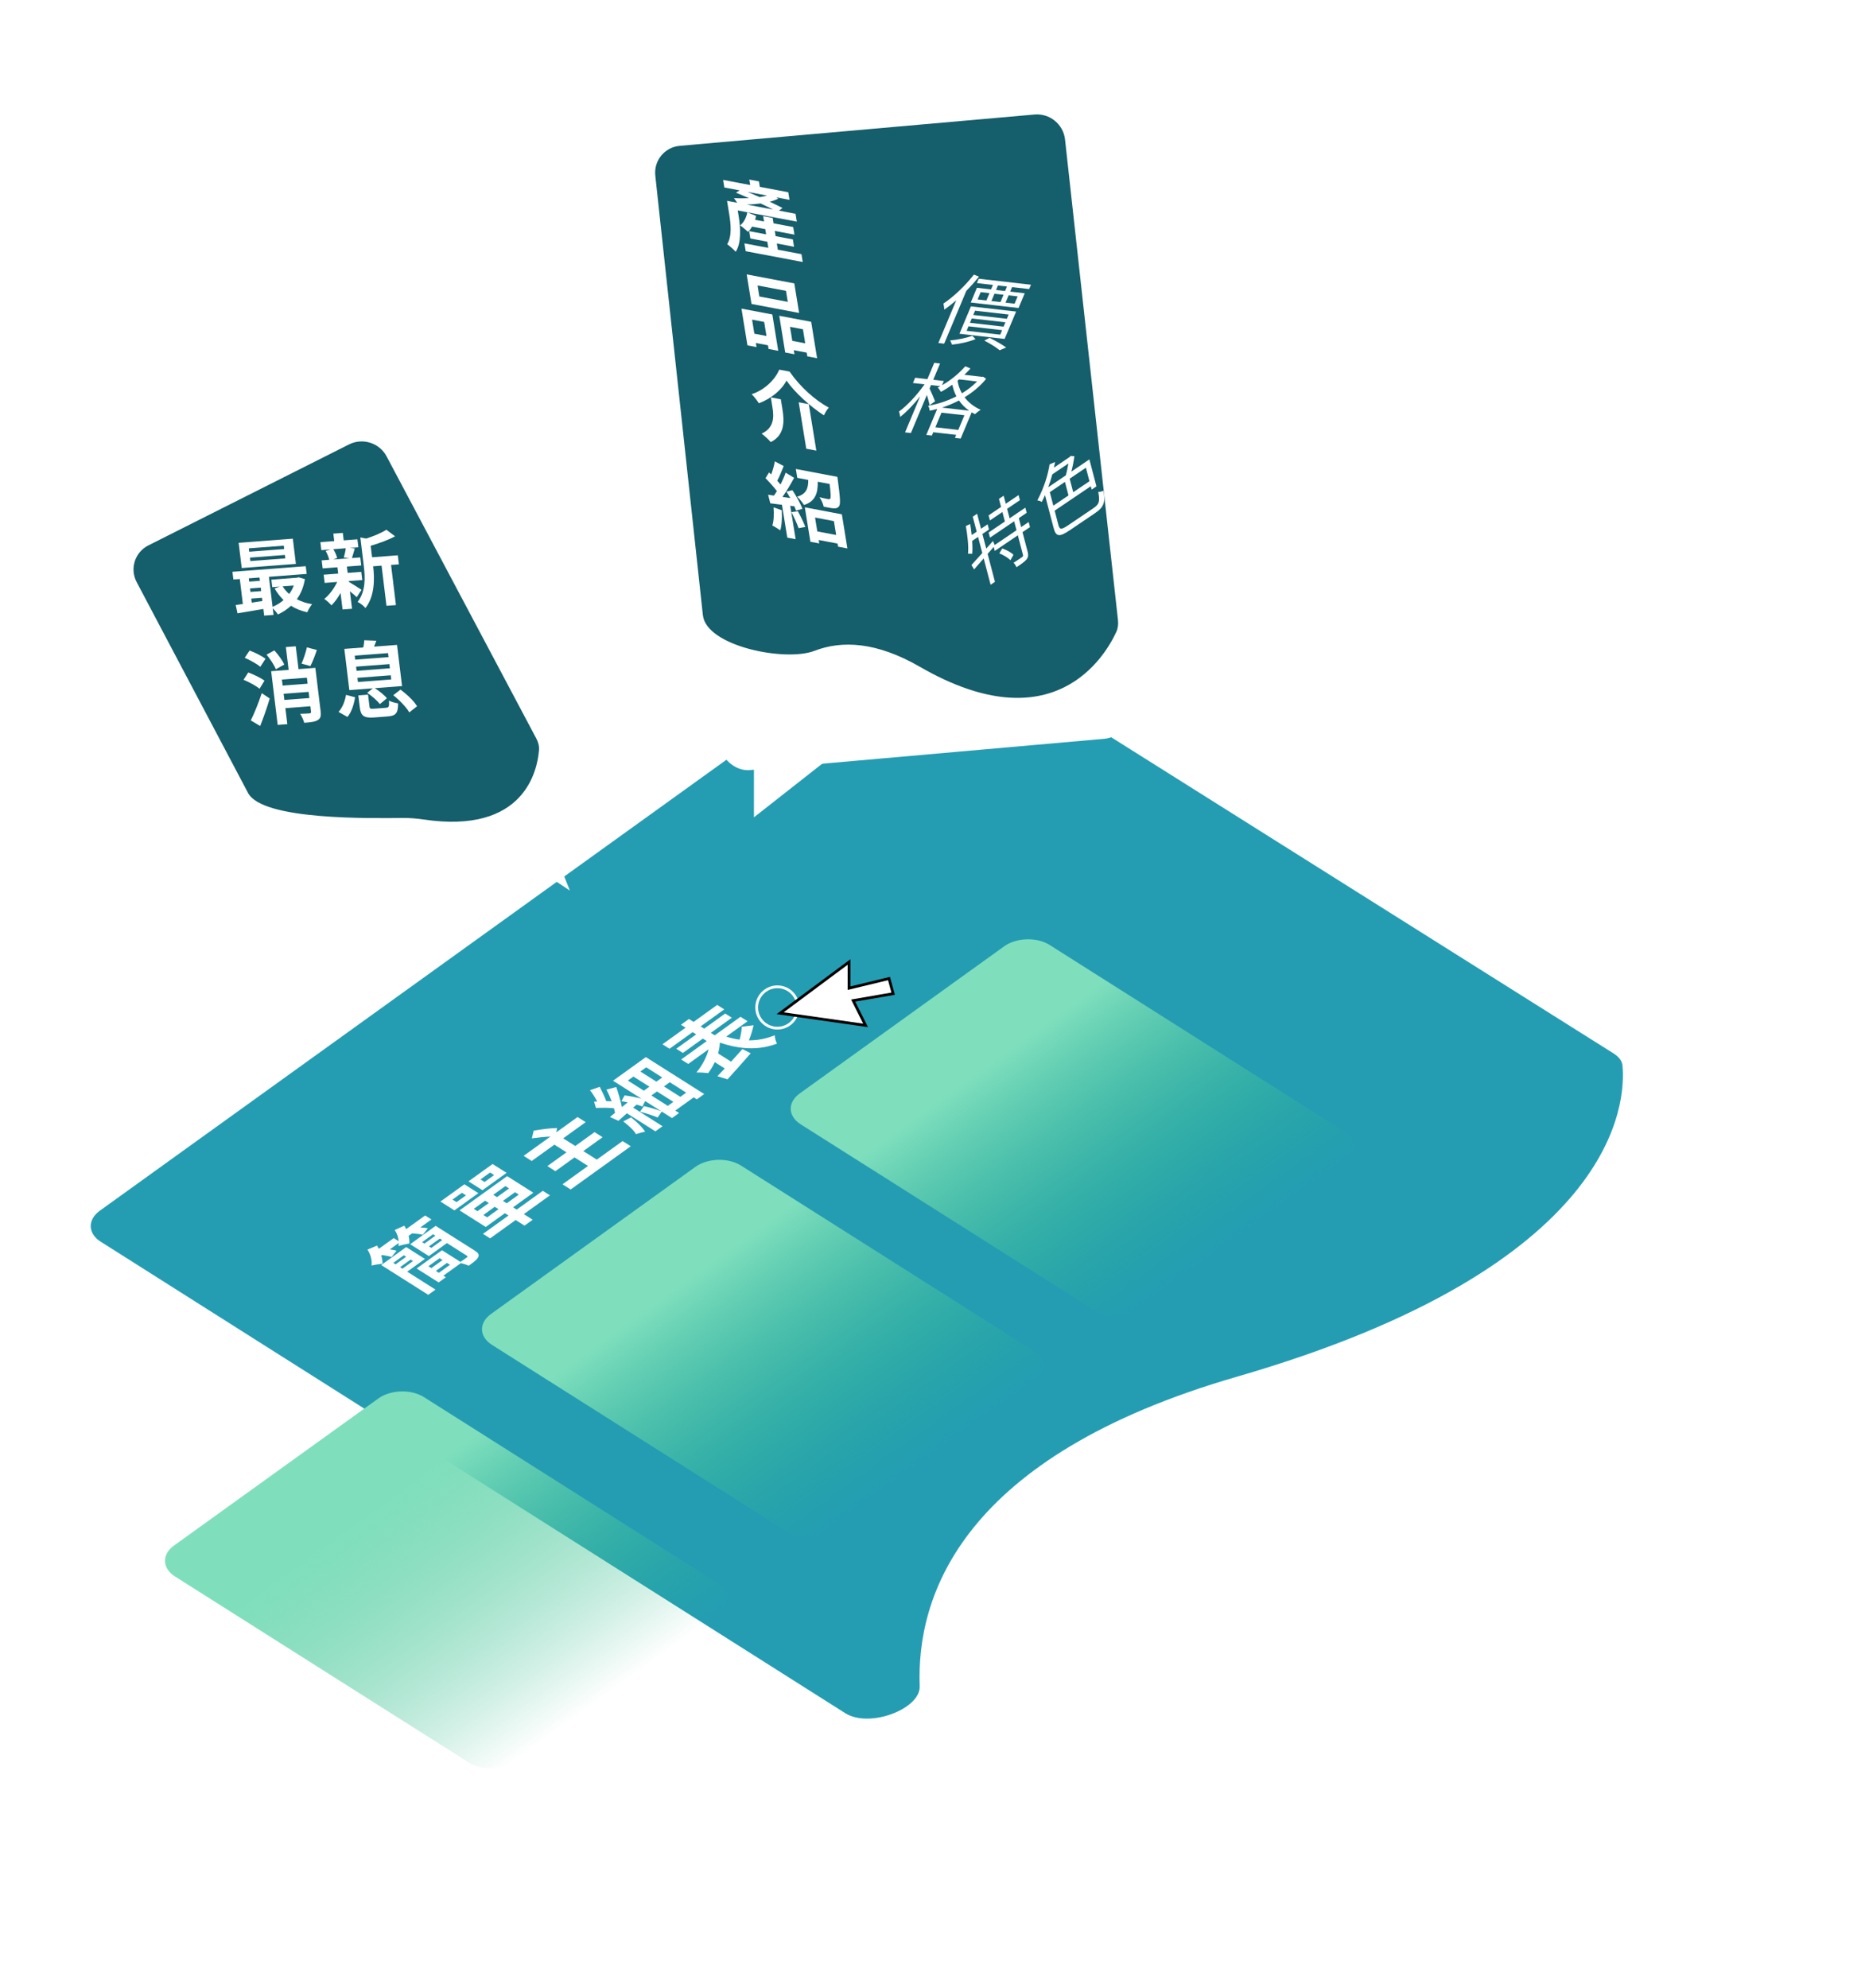 <svg width="678" height="721" viewBox="0 0 678 721" fill="none" xmlns="http://www.w3.org/2000/svg">
<rect width="377.973" height="355.409" rx="10" transform="matrix(0.812 -0.584 0.845 0.535 42.517 444.219)" fill="white"/>
<g filter="url(#filter0_d)">
<path d="M36.5 440.392C31.834 437.437 31.715 432.406 36.198 429.18C148.224 348.561 214.536 300.84 326.569 220.217C331.042 216.997 338.469 216.75 343.138 219.688L585.352 372.126C587.196 373.286 588.411 374.794 588.573 376.511C589.806 389.598 587.309 449.273 448.681 489.388C348.712 518.316 332.389 568.895 333.635 601.651C333.949 609.902 315.411 616.998 306.599 611.418L36.5 440.392Z" fill="#249DB3"/>
</g>
<g filter="url(#filter1_d)">
<path d="M146.497 445.342L147.333 445.871L143.51 448.623L142.674 448.093L146.497 445.342ZM145.994 450.195L145.132 449.65L148.955 446.899L149.817 447.444L145.994 450.195ZM154.146 446.661L147.353 442.359L138.295 448.878L155.353 459.679L157.983 457.787L147.718 451.287L154.146 446.661ZM156.465 442.66L155.603 442.115L159.548 439.276L160.409 439.822L156.465 442.66ZM157.089 437.719L157.926 438.249L153.981 441.088L153.144 440.558L157.089 437.719ZM159.195 451.702L158.105 451.012L162.147 448.103L163.237 448.793L159.195 451.702ZM159.461 446.402L160.525 447.076L156.483 449.985L155.419 449.311L159.461 446.402ZM158.043 434.667L148.79 441.326L155.583 445.627L162.133 440.913L169.357 445.487C169.711 445.712 169.691 445.863 169.326 446.126C169.009 446.354 168.061 447.071 167.036 447.74L160.345 443.503L151.14 450.127L159.124 455.182L161.73 453.307L160.843 452.746L167.198 448.172C168.176 448.429 169.329 448.764 170.012 449.13C171.839 447.849 173.079 446.889 173.475 445.986C173.946 445.099 173.479 444.441 172.085 443.558L158.043 434.667ZM147.359 435.84C147.147 435.41 146.911 434.997 146.651 434.601L143.19 436.166C144.022 437.384 144.538 438.831 144.629 440.239L142.83 439.1L137.424 442.99C137.213 442.593 137.003 442.196 136.768 441.817L133.304 443.28C134.449 444.994 135.012 447.195 134.794 449.066C135.781 448.802 137.737 448.491 138.778 448.393C138.777 447.503 138.622 446.483 138.317 445.433L138.585 445.241C139.834 445.405 141.21 445.683 142.063 445.961L143.861 443.673C143.234 443.507 142.334 443.332 141.41 443.208L144.648 440.877C144.635 441.264 144.596 441.635 144.532 441.99C145.493 441.675 147.444 441.231 148.484 441.066C148.534 440.241 148.481 439.285 148.228 438.301L149.494 437.39C150.889 437.483 152.436 437.639 153.364 437.897L155.209 435.54C154.508 435.393 153.51 435.288 152.489 435.235L156.507 432.343L154.226 430.899L147.359 435.84ZM179.258 416.245L175.776 418.751L174.306 417.82L177.788 415.314L179.258 416.245ZM178.691 412.23L169.949 418.52L175.019 421.73L183.76 415.439L178.691 412.23ZM169.031 423.605L165.622 426.058L164.152 425.127L167.561 422.674L169.031 423.605ZM168.464 419.589L159.771 425.845L164.84 429.055L173.533 422.799L168.464 419.589ZM176.728 431.575L175.36 430.709L179.475 427.747L180.843 428.614L176.728 431.575ZM171.862 428.494L175.977 425.533L177.32 426.383L173.205 429.345L171.862 428.494ZM184.674 421.091L180.291 424.245L178.948 423.395L183.331 420.24L184.674 421.091ZM188.197 423.322L183.814 426.476L182.445 425.609L186.828 422.455L188.197 423.322ZM196.911 421.955L187.439 428.771L186.121 427.937L193.474 422.645L183.97 416.626L166.705 429.05L176.21 435.069L183.15 430.074L184.468 430.909L175.215 437.568L177.8 439.205L187.053 432.546L190.272 434.584L193.243 432.446L190.024 430.408L199.496 423.592L196.911 421.955ZM216.496 410.638L211.604 407.54L218.593 402.511L215.678 400.665L208.689 405.695L204.305 402.918L212.462 397.048L209.522 395.186L201.803 400.741L202.105 399.186C199.916 399.184 196.2 399.664 193.602 400.127L192.939 402.936C194.995 402.657 197.622 402.343 199.684 402.265L189.944 409.275L192.884 411.137L201.115 405.214L205.5 407.99L198.56 412.984L201.475 414.83L208.414 409.836L213.306 412.933L204.053 419.592L207.019 421.47L228.812 405.786L225.846 403.909L216.496 410.638ZM226.083 396.778C228.017 398.266 229.933 399.974 230.721 401.395C231.558 401.102 233.186 400.65 234.028 400.524C233.112 398.989 231.089 397.016 228.924 395.316L226.083 396.778ZM246.808 387.864L240.852 384.092L242.971 382.567L248.927 386.339L246.808 387.864ZM236.299 387.369L238.32 385.914L244.276 389.686L242.255 391.14L236.299 387.369ZM229.778 380.506L235.582 384.181L233.561 385.636L227.757 381.96L229.778 380.506ZM240.233 380.834L238.115 382.359L232.31 378.683L234.429 377.159L240.233 380.834ZM222.387 382.019L232.703 388.551C230.922 388.049 228.621 387.613 226.574 387.338L225.443 389.455C226.167 389.551 226.942 389.713 227.693 389.859L225.606 391.601C225.113 389.246 224.337 386.548 223.549 384.303L219.996 385.248C220.653 386.455 221.32 387.964 221.887 389.476C221.314 389.443 220.617 389.43 219.92 389.417C219.379 387.921 218.45 385.949 217.553 384.229L214.033 385.459C214.937 386.591 215.904 388.159 216.641 389.548C216.244 389.56 215.872 389.588 215.499 389.616L216.189 391.897C218.275 391.801 220.861 391.792 222.708 392.006C222.874 392.572 222.99 393.14 223.106 393.674C222.45 394.214 221.819 394.737 221.26 395.174L224.335 396.561C225.256 395.727 226.298 394.806 227.413 393.832L237.754 400.38L240.335 398.523L229.69 391.782L230.95 390.669C231.753 390.914 232.481 391.145 233.06 391.38L234.046 389.401L239.825 393.061C238.141 392.455 235.706 391.704 233.603 391.229L232.171 393.254C234.327 393.829 237.062 394.671 238.575 395.366L240.053 393.205L243.779 395.564L246.336 393.724L244.967 392.858L251.639 388.056L252.78 388.778L255.458 386.851L234.294 373.45L222.387 382.019ZM269.084 362.438C269.049 363.766 268.728 365.54 268.302 367.115C266.654 366.895 265.077 366.522 263.445 366.016L271.188 360.443L268.628 358.822L259.278 365.551L257.859 364.653L265.48 359.168L263.072 357.643L255.451 363.128L254.158 362.31L262.729 356.141L260.169 354.52L251.598 360.689L249.925 359.629L247.028 361.715L248.7 362.774L240.324 368.802L242.884 370.423L251.26 364.395L252.553 365.213L245.321 370.418L247.729 371.942L254.961 366.738L256.38 367.637L247.103 374.313L249.663 375.934L257.065 370.607C256.424 373.297 254.752 376.455 252.64 379.038C253.857 378.985 255.825 379.111 256.924 379.247C257.832 378.01 258.638 376.676 259.293 375.279L262.917 377.574C261.953 378.61 261.037 379.579 260.265 380.374L263.905 381.526C266.24 378.92 269.444 375.414 272.329 372.069L269.324 370.529C267.976 372.047 266.555 373.618 265.207 375.103L260.492 372.118C260.875 370.78 261.109 369.445 261.122 368.202C268.356 370.608 274.887 371.12 281.85 368.578C281.428 367.751 281.039 366.384 281.038 365.528C277.918 366.813 274.777 367.393 271.667 367.368C272.341 365.752 272.977 363.717 273.37 361.891L269.084 362.438Z" fill="white"/>
</g>
<g filter="url(#filter2_d)">
<rect width="149.068" height="233.475" rx="10" transform="matrix(0.996 -0.088 0.108 0.994 236.839 44.152)" fill="white"/>
</g>
<path d="M274 295.447V258.447L308 268.74L274 295.447Z" fill="white" stroke="white"/>
<g filter="url(#filter3_d)">
<path d="M237.717 53.716C237.122 48.225 241.108 43.38 246.609 42.895C295.352 38.593 326.56 35.839 375.307 31.538C380.801 31.053 385.746 35.099 386.349 40.581L405.557 214.953C405.719 216.429 405.559 217.911 404.941 219.247C400.933 227.924 382.214 259.896 333.677 231.863C317.982 222.798 305.411 222.228 295.448 226.085C284.923 230.16 256.198 224.429 254.977 213.148L237.717 53.716Z" fill="#155E6B"/>
</g>
<g filter="url(#filter4_d)">
<path d="M362.514 190.738C363.975 191.311 365.711 192.306 366.525 193.222L367.646 191.251C366.786 190.366 365.041 189.442 363.571 188.938L362.514 190.738ZM372.441 176.015L371.95 174.146L366.246 178.007L365.343 174.567L369.981 171.429L369.498 169.587L364.86 172.726L364.092 169.801L362.376 170.962L363.144 173.887L358.622 176.947L359.105 178.788L363.627 175.728L364.53 179.168L358.64 183.154L359.13 185.022L367.896 179.091L368.749 182.341L360.841 187.692L360.213 186.235L357.772 189.003L356.379 183.695L358.767 182.079L358.27 180.183L355.881 181.799L354.453 176.356L352.876 177.423L354.304 182.866L352.495 184.09C352.338 182.762 352.173 181.406 351.962 180.082L350.377 180.804C350.959 184.269 351.421 188.007 351.16 190.862C351.557 190.817 352.35 190.822 352.67 190.893C352.796 189.5 352.781 187.884 352.668 186.206L354.802 184.762L356.337 190.612C354.863 192.279 353.484 193.787 352.4 194.966L353.362 196.548L356.849 192.562L359.358 202.122L360.934 201.055L358.276 190.926L360.477 188.385L360.86 189.847L369.232 184.182L371.087 191.251C371.194 191.657 371.122 191.801 370.735 192.095C370.348 192.389 369.096 193.236 367.667 194.139C368.094 194.52 368.531 195.245 368.749 195.767C370.535 194.559 371.757 193.7 372.398 192.916C373.024 192.077 373.1 191.324 372.787 190.133L370.925 183.037L373.638 181.201L373.155 179.359L370.441 181.195L369.589 177.945L372.441 176.015ZM387.571 158.123C387.338 159.524 387.017 161.113 386.626 162.43L380.249 166.745C380.844 165.163 381.332 163.589 381.727 162.077L387.571 158.123ZM395.213 164.56L389.323 168.546L388.037 163.644L393.927 159.658L395.213 164.56ZM380.825 168.524L386.321 164.805L387.607 169.707L382.111 173.426L380.825 168.524ZM387.544 180.497C384.993 182.224 384.4 182.147 383.959 180.468L382.587 175.241L395.689 166.375L396.009 167.593L397.748 166.417L395.183 156.64L388.643 161.065C389.121 159.243 389.518 157.22 389.743 155.473L388.356 155.391L388.067 155.746L382.339 159.622C382.482 158.919 382.632 158.243 382.76 157.583L380.744 158.437C380.226 161.977 378.781 166.877 376.288 171.53C376.784 171.545 377.534 171.803 377.91 172.091C378.323 171.27 378.735 170.448 379.087 169.604L382.236 181.602C383.082 184.825 384.417 184.814 388.15 182.288L397.148 176.199C400.557 173.892 400.97 172.241 400.327 168.021C399.758 168.246 398.968 168.462 398.412 168.423C398.993 171.889 398.837 172.855 396.611 174.362L387.544 180.497Z" fill="white"/>
</g>
<g filter="url(#filter5_d)">
<path d="M364.609 95.564L361.33 95.189L362.015 93.557L365.294 93.932L364.609 95.564ZM369.167 97.507L368.052 100.162L364.774 99.787L365.888 97.132L369.167 97.507ZM360.762 96.545L364.04 96.92L362.926 99.576L359.647 99.2L360.762 96.545ZM355.754 95.971L358.943 96.337L357.829 98.992L354.64 98.627L355.754 95.971ZM359.512 94.981L354.386 94.394L352.146 99.733L369.492 101.719L371.732 96.38L366.457 95.776L367.142 94.144L373.341 94.853L374.003 93.277L355.047 91.107L354.385 92.683L360.197 93.349L359.512 94.981ZM351.334 108.367L363.525 109.762L362.84 111.395L350.649 109.999L351.334 108.367ZM352.53 105.518L364.72 106.913L364.059 108.49L351.868 107.094L352.53 105.518ZM353.714 102.696L365.904 104.091L365.254 105.641L353.064 104.245L353.714 102.696ZM364.44 112.94L368.607 103.009L352.214 101.133L348.047 111.064L364.44 112.94ZM353.304 89.603C350.086 93.699 345.967 97.634 342.243 100.107C342.391 100.646 342.535 101.793 342.535 102.315C343.971 101.349 345.417 100.21 346.892 98.929L340.392 114.42L342.508 114.663L350.552 95.492C352.177 93.851 353.718 92.114 355.14 90.364L353.304 89.603ZM352.705 111.8C350.772 112.535 347.47 113.259 344.656 113.488C344.923 113.895 345.192 114.593 345.328 115.014C348.194 114.734 351.568 113.989 353.885 113.008L352.705 111.8ZM357.064 113.546C359.279 114.669 361.449 116.048 362.621 117.052L365.01 116.05C363.647 115.053 361.227 113.674 358.982 112.548L357.064 113.546ZM341.715 137.843C343.774 137.18 345.854 136.316 347.885 135.273C348.817 136.627 350.033 137.896 351.581 138.972L341.715 137.843ZM339.31 144.99L341.539 139.678L349.854 140.63L347.626 145.942L339.31 144.99ZM347.939 127.625L354.437 128.369C352.841 130.013 350.957 131.45 348.946 132.669C348.085 131.15 347.585 129.585 347.373 128.082L347.939 127.625ZM356.627 126.648L356.205 126.687L349.826 125.957C350.61 125.206 351.364 124.451 352.07 123.662L350.156 122.864C347.81 125.552 344.776 128.017 341.746 129.729L342.385 128.207L338.54 127.767L341.024 121.847L338.908 121.605L336.424 127.525L331.983 127.016L331.182 128.925L335.384 129.406C332.84 133.087 329.063 137.177 326.12 139.276C326.31 139.791 326.51 140.654 326.517 141.235C328.743 139.576 331.427 136.752 333.8 133.777L328.322 146.834L330.438 147.076L336.23 133.272C336.655 134.567 337.083 136.153 337.223 137.01L339.208 135.556C338.92 134.827 337.71 131.905 337.217 130.921L337.739 129.676L341.137 130.065C340.817 130.231 340.468 130.394 340.148 130.56C340.527 130.923 341.101 131.713 341.326 132.145C342.688 131.431 344.089 130.548 345.477 129.547C345.737 130.939 346.223 132.387 346.952 133.775C343.613 135.48 340.035 136.636 336.683 137.18C336.968 137.618 337.221 138.43 337.239 138.983C338.159 138.799 339.05 138.611 339.976 138.34L336.018 147.773L338.045 148.005L338.556 146.788L346.871 147.74L346.407 148.846L348.493 149.085L352.486 139.569C352.864 139.786 353.271 140.007 353.678 140.227C354.197 139.736 355.159 139.005 355.769 138.669C353.196 137.505 351.268 135.921 349.903 134.113C352.795 132.356 355.504 130.144 357.743 127.414L356.627 126.648Z" fill="white"/>
</g>
<g filter="url(#filter6_d)">
<path d="M277.609 73.107L277.917 75.002L271.756 73.837L272.189 76.502L278.349 77.668L278.715 79.918L270.048 78.279L270.51 81.121L291.202 85.036L290.741 82.194L282.163 80.571L281.798 78.32L288.047 79.502L287.615 76.837L281.366 75.655L281.058 73.76L288.192 75.109L287.745 72.355L280.611 71.006L280.294 69.051L276.846 68.399L277.163 70.353L273.92 69.74C274.074 69.281 274.194 68.787 274.289 68.317L271.104 66.997C270.737 68.966 269.796 70.739 268.505 71.758C269.314 72.341 270.696 73.464 271.372 74.109C271.89 73.604 272.384 72.951 272.805 72.198L277.609 73.107ZM270.937 64.21C272.614 64.154 274.335 64.02 275.929 63.805C277.568 64.574 279.089 65.321 280.429 66.005L270.937 64.21ZM278.265 60.946C277.473 61.169 276.562 61.37 275.583 61.501C274.077 60.843 272.57 60.184 271.132 59.596L278.265 60.946ZM288.594 67.55L282.581 66.412L283.853 65.448C282.543 64.769 280.958 63.981 279.225 63.166C280.406 62.872 281.46 62.498 282.332 62.06L281.625 61.582L286.401 62.485L285.954 59.731L275.637 57.779L275.315 55.795L271.807 55.132L272.129 57.116L262.313 55.259L262.76 58.013L268.302 59.061L266.981 59.902C268.478 60.501 270.073 61.176 271.703 61.886C269.859 61.968 267.971 61.955 266.246 61.887C266.569 62.293 267.048 62.957 267.429 63.546L263.745 62.849L264.547 67.794C265.08 71.081 265.604 75.716 263.784 78.586C264.588 79.14 266.22 80.568 266.885 81.326C269.021 78.113 268.605 72.38 267.971 68.471L267.625 66.339L289.055 70.393L288.594 67.55ZM285.778 99.501L275.461 97.549L274.812 93.551L285.129 95.503L285.778 99.501ZM288.148 92.802L270.874 89.534L272.614 100.254L289.887 103.521L288.148 92.802ZM277.215 106.779L278.042 111.872L273.65 111.041L272.823 105.948L277.215 106.779ZM271.136 115.273L274.438 115.898L274.197 114.417L278.589 115.248L278.806 116.581L282.313 117.244L280.175 104.067L268.974 101.947L271.136 115.273ZM287.415 113.646L286.589 108.552L291.276 109.439L292.102 114.532L287.415 113.646ZM282.681 104.541L284.843 117.866L288.203 118.502L287.963 117.021L292.65 117.908L292.871 119.27L296.408 119.939L294.265 106.732L282.681 104.541ZM285.295 128.046C288.307 132.347 293.809 137.378 298.885 140.663C299.356 139.69 299.925 138.621 300.661 137.871C295.583 135.101 290.266 130.336 286.423 124.786L282.679 124.078C281.245 127.567 277.45 131.47 272.666 132.976C273.547 133.832 274.707 135.343 275.288 136.285C279.788 134.611 283.635 131.377 285.295 128.046ZM289.744 135.92L292.478 152.77L296.133 153.461L293.399 136.612L289.744 135.92ZM279.628 134.15L280.209 137.733C280.757 141.109 280.933 145.189 276.274 147.293C277.279 148.029 278.886 149.481 279.601 150.362C284.758 147.807 284.527 142.683 283.849 138.508L283.253 134.836L279.628 134.15ZM280.611 174.024C280.779 176.466 280.735 179.013 280.164 180.598C280.973 181.01 282.371 181.877 283.053 182.379C283.6 180.646 283.739 177.801 283.582 175.074L280.611 174.024ZM287.094 175.767C288.056 177.642 289.192 180.067 289.698 181.598L292.138 181.141C291.573 179.599 290.456 177.293 289.445 175.465L287.094 175.767ZM285.289 168.335C285.748 169.054 286.222 169.861 286.666 170.663L283.856 170.246C285.323 168.198 286.872 165.592 288.075 163.323L285 161.449C284.557 162.772 283.888 164.281 283.155 165.75C282.802 165.339 282.411 164.863 281.96 164.376C282.752 162.918 283.562 160.861 284.296 159.048L281.077 157.349C280.831 158.823 280.323 160.622 279.761 162.094C279.492 161.842 279.223 161.591 278.987 161.374L277.696 163.455C279.097 164.868 280.767 166.705 281.828 168.14C281.467 168.732 281.101 169.294 280.75 169.773L278.642 169.46L279.432 172.566L283.663 173.108L285.594 185.013L288.63 185.587L286.665 173.475L288.149 173.641C288.418 174.238 288.617 174.763 288.778 175.224L291.071 174.567C290.473 172.818 288.906 170.024 287.459 167.799L285.289 168.335ZM302.51 179.028L303.326 184.062L296.488 182.768L295.671 177.734L302.51 179.028ZM293.981 186.513L297.194 187.121L296.992 185.877L303.831 187.171L304.013 188.296L307.403 188.938L305.395 176.559L291.953 174.017L293.981 186.513ZM288.697 160.111L289.221 163.338L293.2 164.091C293.239 166.969 292.551 169.25 289.156 170.158C289.989 170.889 291.134 172.312 291.647 173.184C295.835 171.881 296.727 168.748 296.649 164.744L300.953 165.558C301.382 169.084 301.445 170.531 301.164 170.908C300.966 171.1 300.681 171.104 300.268 171.026C299.708 170.92 298.529 170.697 297.272 170.344C297.976 171.338 298.576 172.743 298.803 173.791C300.222 174.088 301.608 174.35 302.384 174.383C303.279 174.437 303.884 174.293 304.378 173.64C304.966 172.862 304.76 170.354 303.937 164.228C303.899 163.819 303.76 162.96 303.76 162.96L288.697 160.111Z" fill="white"/>
</g>
<g filter="url(#filter7_d)">
<rect width="101.52" height="152.164" rx="10" transform="matrix(0.893 -0.449 0.467 0.884 48.334 198.807)" fill="white"/>
</g>
<path d="M205.663 321.732L191.645 286.448L171.663 299.232L205.663 321.732Z" fill="white" stroke="white"/>
<g filter="url(#filter8_d)">
<path d="M49.582 201.161C47.002 196.278 48.917 190.303 53.85 187.821C81.025 174.147 99.453 164.875 126.631 151.199C131.558 148.72 137.647 150.654 140.233 155.526L194.546 257.877C195.24 259.184 195.641 260.625 195.525 262.087C194.94 269.512 190.207 292.679 153.703 287.264C151.083 286.875 148.653 286.699 146.4 286.71C134.957 286.766 95.285 287.675 89.983 277.637L49.582 201.161Z" fill="#155E6B"/>
</g>
<g filter="url(#filter9_d)">
<path d="M103.091 189.16L90.407 190.125L90.259 188.904L102.942 187.939L103.091 189.16ZM103.503 192.555L90.82 193.52L90.668 192.27L103.351 191.304L103.503 192.555ZM106.227 185.404L86.574 186.901L87.685 196.043L107.338 194.547L106.227 185.404ZM106.571 202.39C106.163 203.503 105.594 204.538 104.892 205.463C103.979 204.661 103.172 203.731 102.533 202.698L106.571 202.39ZM91.148 207.141L95.037 206.845L95.178 208.006C93.876 208.226 92.571 208.415 91.325 208.6L91.148 207.141ZM90.699 203.448L94.588 203.152L94.74 204.403L90.851 204.699L90.699 203.448ZM94.142 199.489L94.287 200.68L90.398 200.976L90.254 199.785L94.142 199.489ZM108.321 199.401L107.737 199.566L98.434 200.274L98.764 202.984L101.516 202.775L99.607 203.461C100.524 205.045 101.632 206.463 102.865 207.662C101.72 208.68 100.342 209.507 98.878 210.129L97.552 199.229L111.253 198.186L110.912 195.387L84.319 197.412L84.66 200.211L86.993 200.033L88.094 209.087C87.177 209.247 86.283 209.345 85.513 209.464L86.151 212.481C88.755 212.042 92.129 211.485 95.529 210.895L95.822 213.307L99.233 213.048L98.939 210.635C99.624 211.305 100.402 212.237 100.814 212.897C102.586 212.071 104.178 211.018 105.563 209.74C107.297 210.841 109.264 211.623 111.463 212.086C111.841 211.216 112.612 209.865 113.221 209.157C111.188 208.831 109.303 208.223 107.688 207.355C109.135 205.351 110.139 202.93 110.606 200.069L108.321 199.401ZM125.427 188.872C125.31 189.903 124.998 191.309 124.718 192.232L126.743 192.499L120.88 192.945L122.325 192.414C122.097 191.53 121.541 190.19 120.91 189.216L125.427 188.872ZM126.483 200.784L131.418 200.408L131.056 197.43L126.12 197.806L125.842 195.513L131.047 195.117L130.692 192.198L127.67 192.428C127.981 191.503 128.314 190.275 128.697 188.954L126.922 188.758L130.003 188.523L129.652 185.635L124.687 186.013L124.357 183.303L120.917 183.565L121.247 186.275L116.221 186.657L116.572 189.546L119.923 189.291L118.149 189.847C118.69 190.827 119.205 192.081 119.444 193.054L116.692 193.264L117.047 196.182L122.402 195.775L122.68 198.068L117.416 198.469L117.778 201.447L122.325 201.101C121.22 203.439 119.428 205.83 117.639 207.258C118.456 207.767 119.614 208.851 120.246 209.584C121.406 208.444 122.571 206.853 123.535 205.096L124.263 211.082L127.703 210.82L126.932 204.477C127.9 205.245 128.847 206.074 129.398 206.633L131.154 203.945C130.401 203.461 127.679 201.685 126.512 201.022L126.483 200.784ZM144.305 191.432L134.972 192.143L134.465 187.973C137.526 187.079 140.824 185.896 143.315 184.534L140.159 182.16C138.453 183.282 135.608 184.46 132.849 185.361L130.717 184.953L131.969 195.257C132.469 199.366 132.726 204.456 129.727 208.352C130.586 208.707 132.02 209.83 132.563 210.57C136.016 206.19 135.88 199.858 135.37 195.419L138.422 195.186L140.192 209.749L143.632 209.487L141.862 194.924L144.703 194.708L144.305 191.432ZM111.321 224.821C110.94 226.654 110.093 229.123 109.38 230.71L112.599 231.607C113.356 230.136 114.236 227.936 114.94 225.778L111.321 224.821ZM94.38 253.342C95.63 250.211 96.859 246.661 97.847 243.37L94.954 241.426C93.763 245.033 92.185 248.941 90.964 251.318L94.38 253.342ZM95.944 236.902C94.613 235.892 92.016 234.647 90.057 233.924L88.357 236.578C90.361 237.418 92.912 238.786 94.157 239.834L95.944 236.902ZM88.777 228.611C90.721 229.455 93.243 230.826 94.427 231.878L96.308 228.97C95.004 227.927 92.496 226.675 90.54 225.982L88.777 228.611ZM103.114 231.067C102.477 229.552 100.926 227.476 99.531 225.929L96.699 227.467C98.075 229.106 99.524 231.34 100.061 232.772L103.114 231.067ZM103.164 243.897L102.893 241.663L111.957 240.973L112.228 243.207L103.164 243.897ZM111.33 235.821L111.595 237.995L102.531 238.685L102.266 236.511L111.33 235.821ZM114.398 232.251L108.296 232.716L107.289 224.437L103.7 224.71L104.706 232.989L98.365 233.472L100.733 252.949L104.233 252.682L103.526 246.875L112.59 246.185L112.829 248.15C112.876 248.537 112.745 248.698 112.3 248.762C111.821 248.798 110.266 248.917 108.879 248.932C109.47 249.819 110.126 251.242 110.361 252.185C112.605 252.015 114.216 251.862 115.254 251.212C116.326 250.589 116.513 249.643 116.303 247.916L114.398 232.251ZM129.661 235.868L141.746 234.948L141.931 236.467L129.846 237.387L129.661 235.868ZM129.169 231.818L141.254 230.898L141.439 232.417L129.354 233.337L129.169 231.818ZM128.684 227.827L140.769 226.907L140.946 228.367L128.861 229.287L128.684 227.827ZM133.191 241.31C134.932 242.47 136.892 244.184 137.795 245.408L140.346 243.29C139.416 242.099 137.579 240.646 135.945 239.628L145.847 238.874L144.029 223.924L135.683 224.559C135.936 223.909 136.242 223.194 136.51 222.423L132.141 222.244C132.112 222.998 131.959 223.971 131.794 224.855L124.914 225.379L126.732 240.329L135.257 239.68L133.191 241.31ZM126.043 250.06C127.624 248.166 128.379 245.434 128.83 242.935L125.522 242.044C125.161 244.296 124.244 246.68 122.802 248.233L126.043 250.06ZM135.793 247.063C134.357 247.173 134.137 247.099 134.032 246.236L133.514 241.977L129.984 242.246L130.509 246.564C130.882 249.631 131.929 250.543 135.818 250.247L140.664 249.878C143.565 249.658 144.444 248.689 144.405 245.145C143.453 245.007 141.892 244.585 141.112 244.134C141.231 246.349 141.057 246.662 139.951 246.747L135.793 247.063ZM142.656 242.183C144.959 243.991 147.416 246.569 148.486 248.411L151.294 246.184C150.154 244.257 147.596 241.837 145.277 240.15L142.656 242.183Z" fill="white"/>
</g>
<circle cx="282" cy="365.448" r="7.5" stroke="white"/>
<g filter="url(#filter10_d)">
<path d="M314 367.948L283 363.533L308 344.948L308 354.448L322.5 350.948L324 356.448L309.5 358.948L314 367.948Z" fill="white"/>
<path d="M314 367.948L283 363.533L308 344.948L308 354.448L322.5 350.948L324 356.448L309.5 358.948L314 367.948Z" stroke="black"/>
</g>
<g filter="url(#filter11_d)">
<path d="M63.449 567.821C58.783 564.866 58.634 559.856 63.117 556.63L137.238 503.289C141.721 500.063 149.138 499.843 153.804 502.797L260.438 570.318C265.104 573.273 265.253 578.283 260.77 581.509L186.649 634.85C182.166 638.076 174.749 638.296 170.083 635.342L63.449 567.821Z" fill="url(#paint0_linear)"/>
</g>
<g filter="url(#filter12_d)">
<path d="M178.449 483.821C173.783 480.866 173.634 475.856 178.117 472.63L252.238 419.289C256.721 416.063 264.138 415.843 268.804 418.797L375.438 486.318C380.104 489.273 380.253 494.283 375.77 497.509L301.649 550.85C297.166 554.076 289.749 554.296 285.083 551.342L178.449 483.821Z" fill="url(#paint1_linear)"/>
</g>
<g filter="url(#filter13_d)">
<path d="M290.449 403.821C285.783 400.866 285.634 395.856 290.117 392.63L364.238 339.289C368.721 336.063 376.138 335.843 380.804 338.797L487.438 406.318C492.104 409.273 492.253 414.283 487.77 417.509L413.649 470.85C409.166 474.076 401.749 474.296 397.083 471.342L290.449 403.821Z" fill="url(#paint2_linear)"/>
</g>
<defs>
<filter id="filter0_d" x="28.916" y="217.634" width="563.815" height="409.772" filterUnits="userSpaceOnUse" color-interpolation-filters="sRGB">
<feFlood flood-opacity="0" result="BackgroundImageFix"/>
<feColorMatrix in="SourceAlpha" type="matrix" values="0 0 0 0 0 0 0 0 0 0 0 0 0 0 0 0 0 0 127 0"/>
<feOffset dy="10"/>
<feGaussianBlur stdDeviation="2"/>
<feColorMatrix type="matrix" values="0 0 0 0 0 0 0 0 0 0 0 0 0 0 0 0 0 0 0.25 0"/>
<feBlend mode="normal" in2="BackgroundImageFix" result="effect1_dropShadow"/>
<feBlend mode="normal" in="SourceGraphic" in2="effect1_dropShadow" result="shape"/>
</filter>
<filter id="filter1_d" x="129.305" y="354.52" width="156.546" height="119.159" filterUnits="userSpaceOnUse" color-interpolation-filters="sRGB">
<feFlood flood-opacity="0" result="BackgroundImageFix"/>
<feColorMatrix in="SourceAlpha" type="matrix" values="0 0 0 0 0 0 0 0 0 0 0 0 0 0 0 0 0 0 127 0"/>
<feOffset dy="10"/>
<feGaussianBlur stdDeviation="2"/>
<feColorMatrix type="matrix" values="0 0 0 0 0 0 0 0 0 0 0 0 0 0 0 0 0 0 0.25 0"/>
<feBlend mode="normal" in2="BackgroundImageFix" result="effect1_dropShadow"/>
<feBlend mode="normal" in="SourceGraphic" in2="effect1_dropShadow" result="shape"/>
</filter>
<filter id="filter2_d" x="233.855" y="31.895" width="179.573" height="251.537" filterUnits="userSpaceOnUse" color-interpolation-filters="sRGB">
<feFlood flood-opacity="0" result="BackgroundImageFix"/>
<feColorMatrix in="SourceAlpha" type="matrix" values="0 0 0 0 0 0 0 0 0 0 0 0 0 0 0 0 0 0 127 0"/>
<feOffset dy="4"/>
<feGaussianBlur stdDeviation="2"/>
<feColorMatrix type="matrix" values="0 0 0 0 0 0 0 0 0 0 0 0 0 0 0 0 0 0 0.25 0"/>
<feBlend mode="normal" in2="BackgroundImageFix" result="effect1_dropShadow"/>
<feBlend mode="normal" in="SourceGraphic" in2="effect1_dropShadow" result="shape"/>
</filter>
<filter id="filter3_d" x="233.658" y="31.498" width="175.958" height="225.647" filterUnits="userSpaceOnUse" color-interpolation-filters="sRGB">
<feFlood flood-opacity="0" result="BackgroundImageFix"/>
<feColorMatrix in="SourceAlpha" type="matrix" values="0 0 0 0 0 0 0 0 0 0 0 0 0 0 0 0 0 0 127 0"/>
<feOffset dy="10"/>
<feGaussianBlur stdDeviation="2"/>
<feColorMatrix type="matrix" values="0 0 0 0 0 0 0 0 0 0 0 0 0 0 0 0 0 0 0.25 0"/>
<feBlend mode="normal" in2="BackgroundImageFix" result="effect1_dropShadow"/>
<feBlend mode="normal" in="SourceGraphic" in2="effect1_dropShadow" result="shape"/>
</filter>
<filter id="filter4_d" x="346.377" y="155.391" width="58.204" height="60.731" filterUnits="userSpaceOnUse" color-interpolation-filters="sRGB">
<feFlood flood-opacity="0" result="BackgroundImageFix"/>
<feColorMatrix in="SourceAlpha" type="matrix" values="0 0 0 0 0 0 0 0 0 0 0 0 0 0 0 0 0 0 127 0"/>
<feOffset dy="10"/>
<feGaussianBlur stdDeviation="2"/>
<feColorMatrix type="matrix" values="0 0 0 0 0 0 0 0 0 0 0 0 0 0 0 0 0 0 0.25 0"/>
<feBlend mode="normal" in2="BackgroundImageFix" result="effect1_dropShadow"/>
<feBlend mode="normal" in="SourceGraphic" in2="effect1_dropShadow" result="shape"/>
</filter>
<filter id="filter5_d" x="322.12" y="89.603" width="55.883" height="73.483" filterUnits="userSpaceOnUse" color-interpolation-filters="sRGB">
<feFlood flood-opacity="0" result="BackgroundImageFix"/>
<feColorMatrix in="SourceAlpha" type="matrix" values="0 0 0 0 0 0 0 0 0 0 0 0 0 0 0 0 0 0 127 0"/>
<feOffset dy="10"/>
<feGaussianBlur stdDeviation="2"/>
<feColorMatrix type="matrix" values="0 0 0 0 0 0 0 0 0 0 0 0 0 0 0 0 0 0 0.25 0"/>
<feBlend mode="normal" in2="BackgroundImageFix" result="effect1_dropShadow"/>
<feBlend mode="normal" in="SourceGraphic" in2="effect1_dropShadow" result="shape"/>
</filter>
<filter id="filter6_d" x="258.313" y="55.132" width="53.09" height="147.806" filterUnits="userSpaceOnUse" color-interpolation-filters="sRGB">
<feFlood flood-opacity="0" result="BackgroundImageFix"/>
<feColorMatrix in="SourceAlpha" type="matrix" values="0 0 0 0 0 0 0 0 0 0 0 0 0 0 0 0 0 0 127 0"/>
<feOffset dy="10"/>
<feGaussianBlur stdDeviation="2"/>
<feColorMatrix type="matrix" values="0 0 0 0 0 0 0 0 0 0 0 0 0 0 0 0 0 0 0.25 0"/>
<feBlend mode="normal" in2="BackgroundImageFix" result="effect1_dropShadow"/>
<feBlend mode="normal" in="SourceGraphic" in2="effect1_dropShadow" result="shape"/>
</filter>
<filter id="filter7_d" x="47.855" y="156.596" width="162.715" height="181.344" filterUnits="userSpaceOnUse" color-interpolation-filters="sRGB">
<feFlood flood-opacity="0" result="BackgroundImageFix"/>
<feColorMatrix in="SourceAlpha" type="matrix" values="0 0 0 0 0 0 0 0 0 0 0 0 0 0 0 0 0 0 127 0"/>
<feOffset dy="4"/>
<feGaussianBlur stdDeviation="2"/>
<feColorMatrix type="matrix" values="0 0 0 0 0 0 0 0 0 0 0 0 0 0 0 0 0 0 0.25 0"/>
<feBlend mode="normal" in2="BackgroundImageFix" result="effect1_dropShadow"/>
<feBlend mode="normal" in="SourceGraphic" in2="effect1_dropShadow" result="shape"/>
</filter>
<filter id="filter8_d" x="44.434" y="150.119" width="155.111" height="151.956" filterUnits="userSpaceOnUse" color-interpolation-filters="sRGB">
<feFlood flood-opacity="0" result="BackgroundImageFix"/>
<feColorMatrix in="SourceAlpha" type="matrix" values="0 0 0 0 0 0 0 0 0 0 0 0 0 0 0 0 0 0 127 0"/>
<feOffset dy="10"/>
<feGaussianBlur stdDeviation="2"/>
<feColorMatrix type="matrix" values="0 0 0 0 0 0 0 0 0 0 0 0 0 0 0 0 0 0 0.25 0"/>
<feBlend mode="normal" in2="BackgroundImageFix" result="effect1_dropShadow"/>
<feBlend mode="normal" in="SourceGraphic" in2="effect1_dropShadow" result="shape"/>
</filter>
<filter id="filter9_d" x="80.319" y="182.16" width="74.975" height="85.182" filterUnits="userSpaceOnUse" color-interpolation-filters="sRGB">
<feFlood flood-opacity="0" result="BackgroundImageFix"/>
<feColorMatrix in="SourceAlpha" type="matrix" values="0 0 0 0 0 0 0 0 0 0 0 0 0 0 0 0 0 0 127 0"/>
<feOffset dy="10"/>
<feGaussianBlur stdDeviation="2"/>
<feColorMatrix type="matrix" values="0 0 0 0 0 0 0 0 0 0 0 0 0 0 0 0 0 0 0.25 0"/>
<feBlend mode="normal" in2="BackgroundImageFix" result="effect1_dropShadow"/>
<feBlend mode="normal" in="SourceGraphic" in2="effect1_dropShadow" result="shape"/>
</filter>
<filter id="filter10_d" x="277.727" y="343.953" width="50.901" height="32.624" filterUnits="userSpaceOnUse" color-interpolation-filters="sRGB">
<feFlood flood-opacity="0" result="BackgroundImageFix"/>
<feColorMatrix in="SourceAlpha" type="matrix" values="0 0 0 0 0 0 0 0 0 0 0 0 0 0 0 0 0 0 127 0"/>
<feOffset dy="4"/>
<feGaussianBlur stdDeviation="2"/>
<feColorMatrix type="matrix" values="0 0 0 0 0 0 0 0 0 0 0 0 0 0 0 0 0 0 0.25 0"/>
<feBlend mode="normal" in2="BackgroundImageFix" result="effect1_dropShadow"/>
<feBlend mode="normal" in="SourceGraphic" in2="effect1_dropShadow" result="shape"/>
</filter>
<filter id="filter11_d" x="55.85" y="500.718" width="212.188" height="144.704" filterUnits="userSpaceOnUse" color-interpolation-filters="sRGB">
<feFlood flood-opacity="0" result="BackgroundImageFix"/>
<feColorMatrix in="SourceAlpha" type="matrix" values="0 0 0 0 0 0 0 0 0 0 0 0 0 0 0 0 0 0 127 0"/>
<feOffset dy="4"/>
<feGaussianBlur stdDeviation="2"/>
<feColorMatrix type="matrix" values="0 0 0 0 0 0 0 0 0 0 0 0 0 0 0 0 0 0 0.25 0"/>
<feBlend mode="normal" in2="BackgroundImageFix" result="effect1_dropShadow"/>
<feBlend mode="normal" in="SourceGraphic" in2="effect1_dropShadow" result="shape"/>
</filter>
<filter id="filter12_d" x="170.85" y="416.718" width="212.188" height="144.704" filterUnits="userSpaceOnUse" color-interpolation-filters="sRGB">
<feFlood flood-opacity="0" result="BackgroundImageFix"/>
<feColorMatrix in="SourceAlpha" type="matrix" values="0 0 0 0 0 0 0 0 0 0 0 0 0 0 0 0 0 0 127 0"/>
<feOffset dy="4"/>
<feGaussianBlur stdDeviation="2"/>
<feColorMatrix type="matrix" values="0 0 0 0 0 0 0 0 0 0 0 0 0 0 0 0 0 0 0.25 0"/>
<feBlend mode="normal" in2="BackgroundImageFix" result="effect1_dropShadow"/>
<feBlend mode="normal" in="SourceGraphic" in2="effect1_dropShadow" result="shape"/>
</filter>
<filter id="filter13_d" x="282.85" y="336.718" width="212.188" height="144.704" filterUnits="userSpaceOnUse" color-interpolation-filters="sRGB">
<feFlood flood-opacity="0" result="BackgroundImageFix"/>
<feColorMatrix in="SourceAlpha" type="matrix" values="0 0 0 0 0 0 0 0 0 0 0 0 0 0 0 0 0 0 127 0"/>
<feOffset dy="4"/>
<feGaussianBlur stdDeviation="2"/>
<feColorMatrix type="matrix" values="0 0 0 0 0 0 0 0 0 0 0 0 0 0 0 0 0 0 0.25 0"/>
<feBlend mode="normal" in2="BackgroundImageFix" result="effect1_dropShadow"/>
<feBlend mode="normal" in="SourceGraphic" in2="effect1_dropShadow" result="shape"/>
</filter>
<linearGradient id="paint0_linear" x1="186.004" y1="468.195" x2="265.236" y2="578.295" gradientUnits="userSpaceOnUse">
<stop offset="0.229" stop-color="#7FDFBD"/>
<stop offset="1" stop-color="#20B47F" stop-opacity="0"/>
</linearGradient>
<linearGradient id="paint1_linear" x1="301.004" y1="384.195" x2="380.236" y2="494.295" gradientUnits="userSpaceOnUse">
<stop offset="0.229" stop-color="#7FDFBD"/>
<stop offset="1" stop-color="#20B47F" stop-opacity="0"/>
</linearGradient>
<linearGradient id="paint2_linear" x1="413.004" y1="304.195" x2="492.236" y2="414.295" gradientUnits="userSpaceOnUse">
<stop offset="0.229" stop-color="#7FDFBD"/>
<stop offset="1" stop-color="#20B47F" stop-opacity="0"/>
</linearGradient>
</defs>
</svg>
